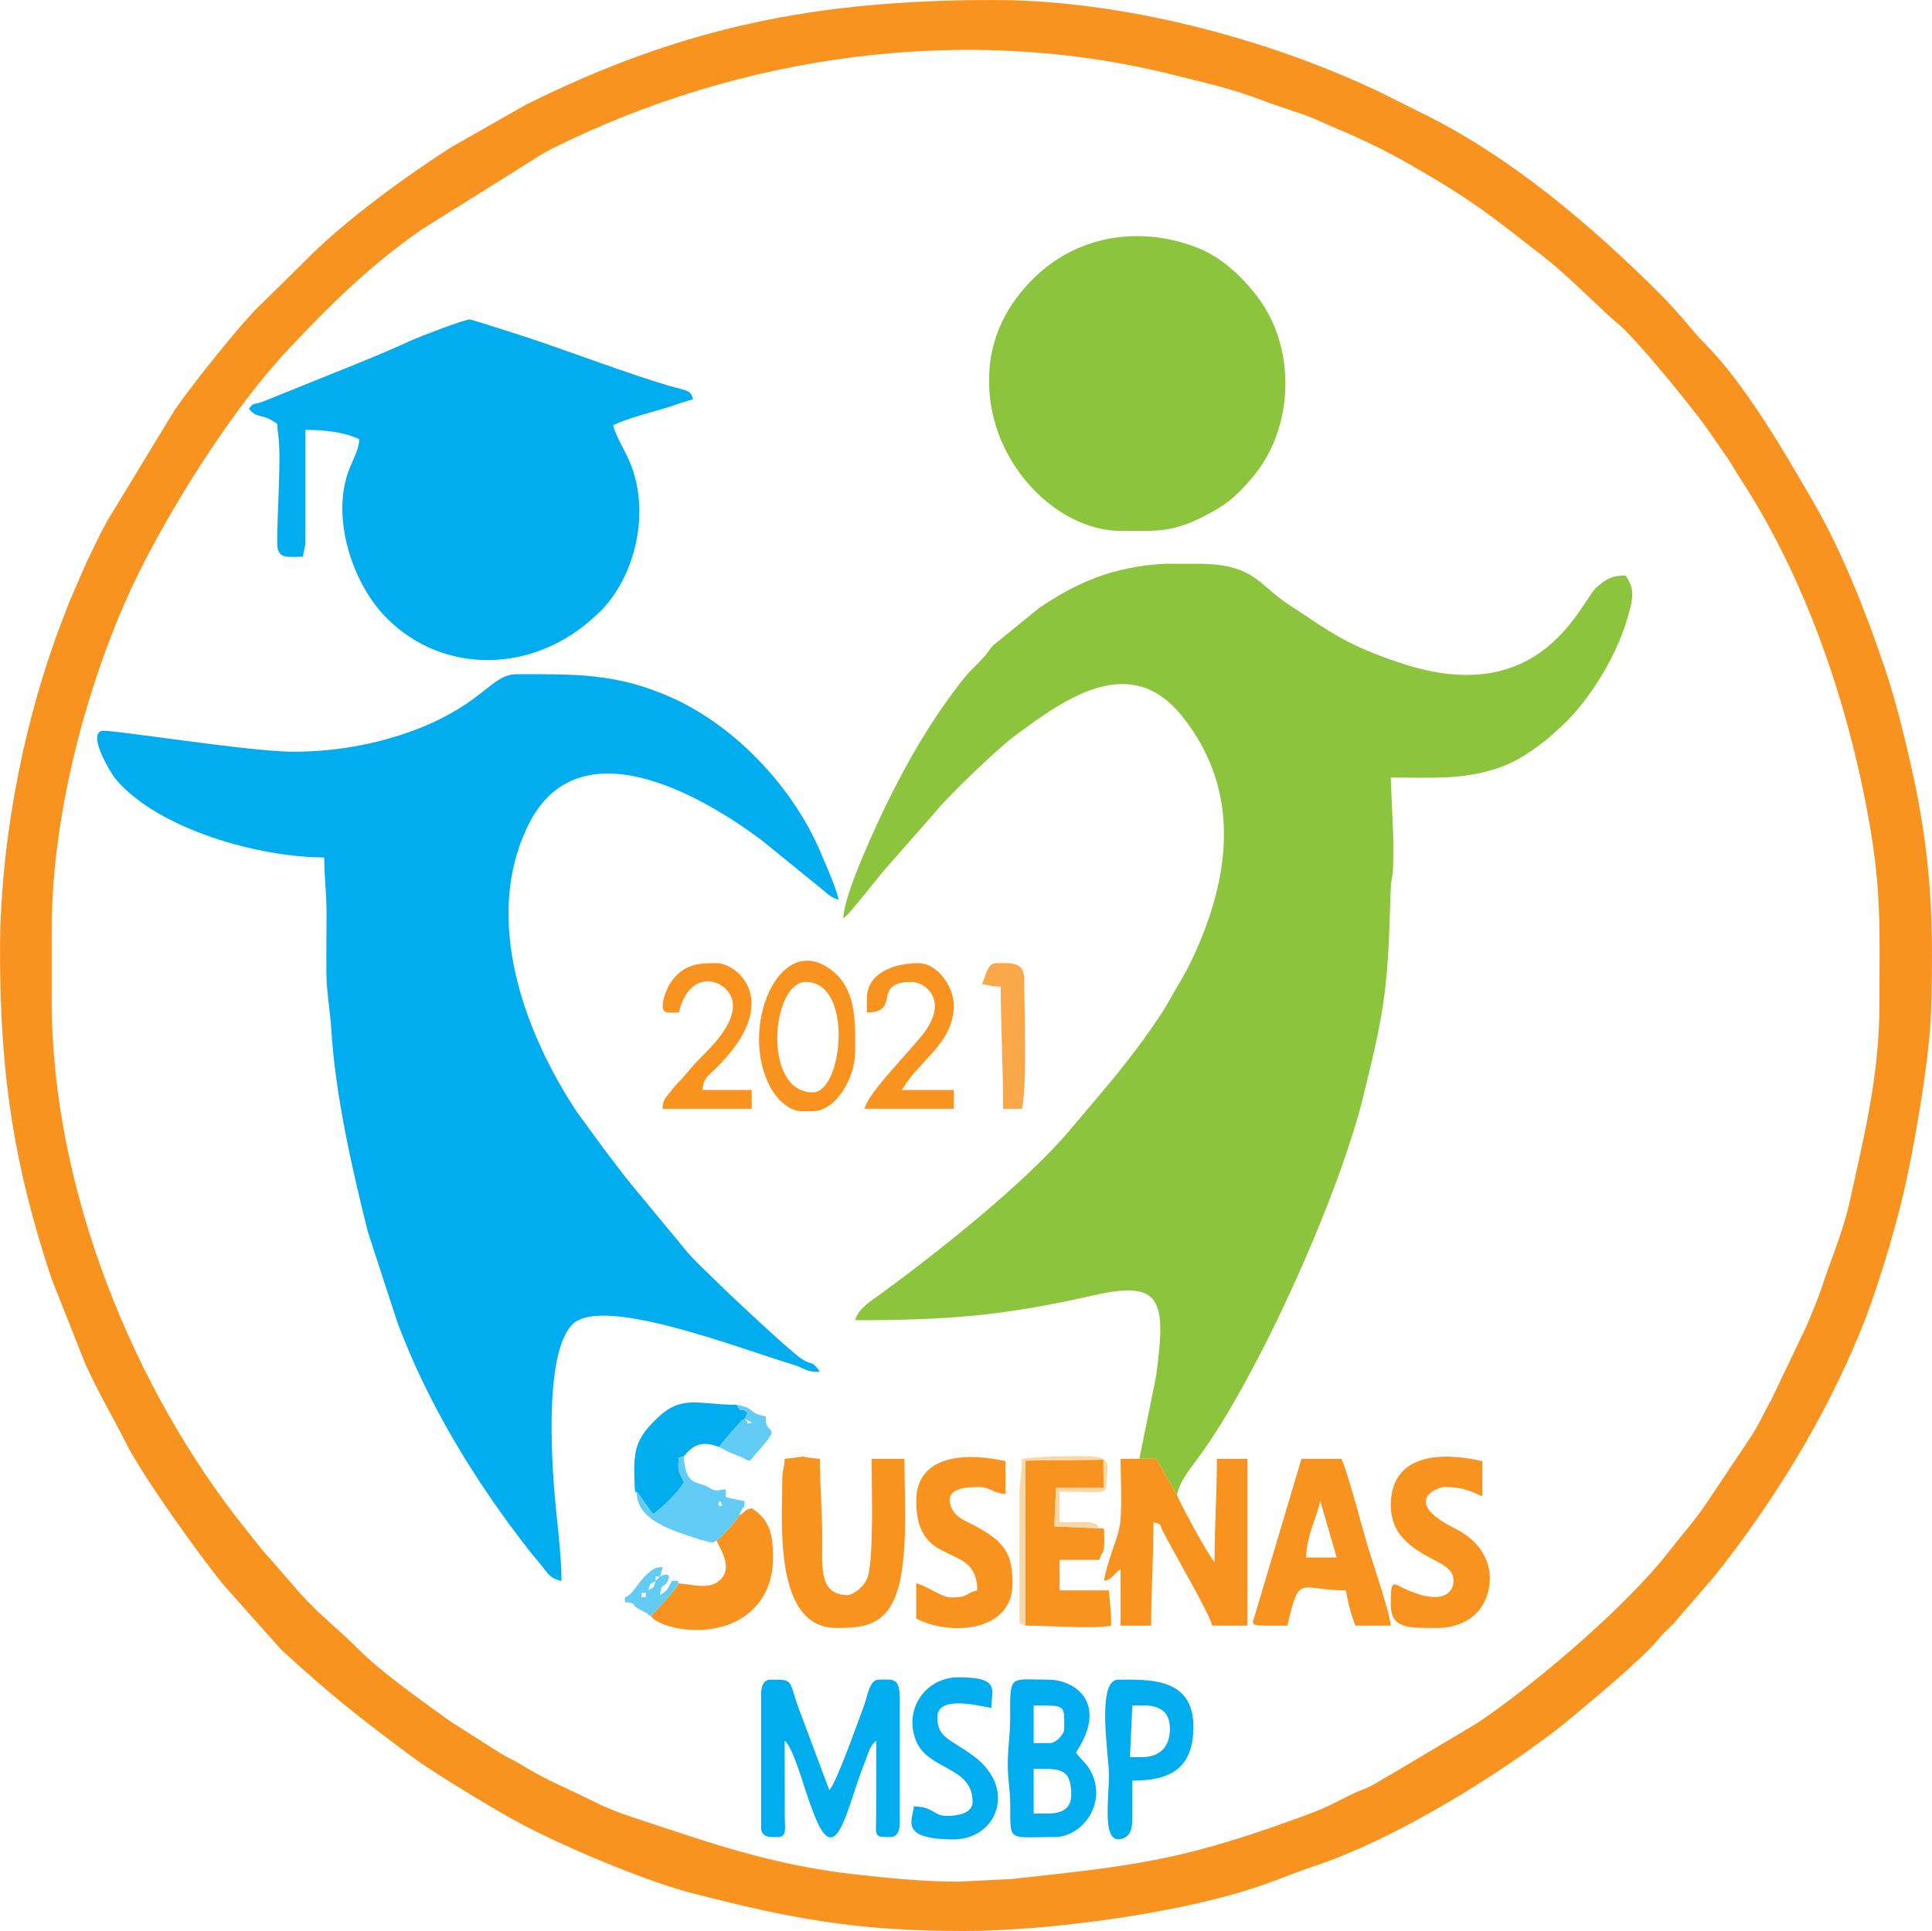 <?xml version="1.0" encoding="UTF-8"?>
<!DOCTYPE svg PUBLIC "-//W3C//DTD SVG 1.1//EN" "http://www.w3.org/Graphics/SVG/1.1/DTD/svg11.dtd">
<!-- Creator: CorelDRAW 2018 (64-Bit) -->
<svg xmlns="http://www.w3.org/2000/svg" xml:space="preserve" width="75.129mm" height="75.099mm" version="1.1" style="shape-rendering:geometricPrecision; text-rendering:geometricPrecision; image-rendering:optimizeQuality; fill-rule:evenodd; clip-rule:evenodd"
viewBox="0 0 4148.3 4146.66"
 xmlns:xlink="http://www.w3.org/1999/xlink">
 <defs>
  <style type="text/css">
   <![CDATA[
    .fil2 {fill:#01ADEE}
    .fil3 {fill:#62CCF4}
    .fil1 {fill:#8CC53D}
    .fil0 {fill:#F8931F}
    .fil4 {fill:#F9A749}
    .fil5 {fill:#F9D8A7}
   ]]>
  </style>
 </defs>
 <g id="Layer_x0020_1">
  <g id="_1790815985680">
   <path class="fil0" d="M110.97 2149l0 -151.34c0,-280.44 95.16,-584.87 189.99,-773.51 74.83,-148.85 199.67,-347.35 315.64,-471.29 90.22,-96.41 176.08,-181.13 286.33,-258.46l260.54 -163.18c7.74,-4.15 12.38,-7.31 19.43,-10.83 408.04,-204.19 890.91,-271.05 1335.14,-159.98 65.41,16.35 125.67,29.99 184.88,52.19 28.66,10.74 57.09,20.3 89.69,31.38 32.88,11.17 54.25,22.64 85.46,35.6 56.47,23.46 108.6,50.14 158.27,78.81 127.49,73.59 167.04,106.22 279.86,194.32 54.12,42.26 132.48,122.55 156.4,141.22 37.83,29.52 165.07,186.51 192.47,226.21 16.89,24.48 31.63,44.69 47.47,68.55 8.43,12.69 13.84,23.33 23.09,37.44 142.43,217.33 233.22,485.85 278.14,740.85 26.84,152.34 21.55,240.9 21.55,392.11 0,153.42 -34.78,287.79 -62.63,416.6 -14.62,67.6 -39.08,122.15 -59.11,183.03 -10.38,31.53 -22.19,58.52 -33.91,87.16l-76.62 160.48c-14.3,24.6 -26.91,53.56 -43.07,77.99l-96.94 145.19c-17.22,25.31 -33.38,44.97 -52.6,68.47 -9.78,11.96 -17.14,21.06 -26.9,33.63 -91.51,117.87 -289.31,286.85 -412.73,369.14l-189.75 112.91c-15.08,7.79 -21.85,13.91 -38.51,22.03 -15.54,7.58 -28.12,11.32 -42.25,18.28 -13.51,6.65 -26.7,13.67 -40.21,20.32 -27.8,13.69 -56.55,23.85 -86.46,34.6 -247.89,89.04 -343.31,97.42 -600.35,126.01l-115.27 5.78c-72.88,0 -154.04,-7.91 -221.53,-15.55 -182.16,-20.61 -314.18,-68.68 -477.71,-122.55 -31.33,-10.32 -58.28,-21.09 -86.02,-35.04 -63.89,-32.15 -88.6,-38.68 -157.01,-80.07 -14.05,-8.5 -24.81,-12.5 -39.28,-21.26l-110.93 -70.66c-62.52,-45.67 -146.4,-103.6 -200.07,-158.08 -34.65,-35.17 -82.86,-72.71 -121.03,-116.06l-56.4 -64.67c-10.67,-13.74 -18.07,-19.31 -28.17,-32.36 -8.83,-11.4 -16.71,-21.35 -26.76,-33.77 -246.47,-304.44 -422.12,-738.59 -422.12,-1141.67zm-110.97 -105.94c0,271.66 31.55,463.98 110.29,701.88l72.95 184.32c34.29,73.94 53.98,103.45 87.4,169.88 35.55,70.67 156.3,239.59 209.71,304.82l123.62 138.69c108.12,98.94 161.27,141.06 283.03,231.49 46.2,34.32 184.75,117.98 237.78,145.59 95.44,49.69 263.03,120.82 367.2,147.32 200.75,51.06 339.59,79.63 576.12,79.63 185.73,0 488.38,-39.78 665.12,-106.64 28.31,-10.71 63.11,-24.35 92.13,-33.99 158.17,-52.49 363.3,-176.61 495.86,-275.91 14.46,-10.84 23.6,-17.53 37.04,-28.54 47.4,-38.85 170.39,-141.11 202.17,-181.2 9.97,-12.57 20.52,-21.62 32.28,-33.3l88.88 -102.81c126.86,-159.96 234.46,-334.65 312.73,-524.64 33.5,-81.32 71.9,-208.46 92.51,-295.92 21.92,-93.02 56.59,-290.14 59.64,-394.37 5.67,-193.72 0.22,-333.75 -43.55,-526.81 -15.66,-69.05 -32.99,-138.91 -54.35,-202.92 -39.16,-117.36 -92.2,-253.46 -154.24,-360.29 -64.06,-110.32 -145.69,-253.17 -236.06,-344.05 -24.56,-24.7 -49.87,-60.01 -93.29,-103.44 -147.93,-147.94 -321.96,-295.7 -509.89,-388.01l-87.41 -43.74c-244.66,-117.51 -559.01,-200.1 -833.97,-200.1 -377.32,0 -665.97,56.09 -1005.47,225.32l-160.69 91.52c-95.12,61.03 -226.14,156.09 -306.94,237.85l-96.48 95.2c-44.24,39.9 -155.1,181.28 -188.75,229.93l-144.91 238.47c-15.97,28.56 -29.88,58.92 -43.86,87.3l-38.15 87.96c-12.45,32.84 -22.93,59.12 -34.34,91.77 -68.78,196.75 -114.06,434.61 -114.06,657.75z"/>
   <path class="fil1" d="M2446.41 3132.31l35.92 0.09 44.79 78.06c5.67,-29.17 26.26,-53.68 44.64,-78.53 127.59,-172.54 301.31,-559.28 354.88,-775.08 50.29,-202.61 53.35,-245.01 59.34,-445.12 0.76,-25.4 5.07,-27.93 5.41,-55.12 0.26,-21.08 0.59,-45.02 -0.03,-65.94l-5.21 -120.91c92.82,0 150.04,4.67 223.84,-18.28 44.87,-13.96 80.26,-38.47 114.87,-66.73 6.91,-5.65 8.83,-8.36 15.95,-14.32 66.49,-55.72 128.79,-158.23 152.83,-240.63 12.15,-41.65 18.54,-61.59 -3.07,-93.88 -28.57,0 -39.94,6.08 -61.46,24.29 -35.33,29.88 -115.62,266.57 -423.45,163.04 -115.16,-38.73 -144.1,-62.77 -238.4,-124.79 -66.16,-43.52 -72.78,-84.39 -184.64,-87.76l-80.76 -0.13c-118.19,6.42 -193.71,43.75 -269.32,93.94l-100.17 81.43c-9.68,10.58 -9.68,14.13 -20.05,25.35 -31.58,34.16 -27.28,23.85 -63.69,72.51 -52.43,70.08 -96.3,145.15 -136.89,226.32 -24.64,49.27 -100.88,210.5 -100.88,262.32 14.13,-9.46 78.58,-95.2 99.62,-117.29l101.4 -115.52c21.87,-27.41 127.76,-130.12 164.97,-157.86 111.64,-83.22 250.1,-182.18 361.17,-43.97 118.74,147.76 110.78,323.74 29.41,505.2 -10.65,23.75 -22.42,47.17 -36.17,69.77 -14.54,23.91 -25.67,46.12 -41.39,69.59 -67.15,100.29 -116.77,153.54 -191.21,242.61 -94.14,112.62 -283.43,262.95 -407.88,353.82 -19.8,14.46 -47.87,30.72 -54.7,56.28 200.1,0 318.84,-9.61 511.59,-53.36 145.9,-33.12 157.56,7.68 134.38,174.76l-35.63 175.85z"/>
   <path class="fil2" d="M630.52 1614.27c-97.44,0 -398.24,-49.31 -412.65,-44.7 -29.66,9.5 20.83,92.2 30.69,103.83 91.37,107.58 308.06,167.88 447.53,167.88 0,40.78 5.05,74.25 5.04,121.07 0,43.63 -0.73,87.83 -0.2,131.36 0.44,35.87 8.07,79.81 10.29,115.83 8.77,142.52 44.39,298.86 78.63,435.91l63.33 193.95c65.29,175.92 169.31,345.45 284.65,492.19 12.03,15.29 17.71,20.68 29.44,36.13 12.28,16.18 17.22,22.39 38.28,27.3 0,-44.16 -6.11,-100 -10.89,-145.49 -8.87,-84.48 -29.65,-341.81 34.69,-405.8 64.55,-64.19 371.76,56.95 471.67,86.04 28.27,8.23 26.76,16.28 59.38,16.28 -17.66,-26.37 -14.6,-12.58 -38.25,-27.33 -22.94,-14.3 -155.88,-139.07 -177.39,-160.58 -22.67,-22.67 -47.36,-44.65 -68.05,-68.14l-121.01 -146.35c-21.03,-25.55 -39.83,-51.44 -59.3,-76.89l-57.57 -78.63c-114.71,-173.14 -203.32,-417.79 -103.97,-617.54 107.12,-215.38 371.23,-63.15 500.86,33.96l133.57 108.56c9.98,8.98 17.66,15.29 31.46,18.98 -7.19,-30.87 -24.2,-66.25 -36.01,-95.15 -56.76,-138.97 -180.48,-275.06 -322.18,-338.63 -118.39,-53.11 -206.63,-50.51 -332.86,-50.51 -54.11,0 -69.76,60.04 -207.53,115.31 -74.25,29.79 -168.99,51.16 -271.67,51.16z"/>
   <path class="fil2" d="M534.68 877.76c14.94,20.39 28.72,11.73 49.98,25.68 16.2,10.63 8.25,0.67 12.47,27.89 7.38,47.56 -1.92,163.42 -1.92,233.98 0,36.56 20.71,30.26 55.49,30.26 1.31,-15.78 5.05,-17.92 5.05,-35.31l0 -237.1c40.89,0 83.12,4.4 116.01,20.18 -1.9,22.86 -13.7,43.56 -21.78,63.97 -39.57,99.93 3.88,243.59 81.01,320.72 122.08,122.09 314.68,117.09 444.08,-2.42l10.69 -9.49c0.75,-0.72 1.82,-1.75 2.56,-2.48 0.73,-0.73 1.77,-1.81 2.5,-2.55 74.93,-77.56 104.37,-210.95 63.31,-314.55 -11.18,-28.2 -31.82,-58.69 -37.59,-83.48 33.41,-16.03 88.02,-29.02 125.51,-40.95 14.59,-4.65 29.45,-10.68 45.99,-14.54 -5.46,-20.46 -9.26,-16.99 -51.55,-29.16 -75.93,-21.85 -220,-75.65 -300.86,-102.68 -12.09,-4.04 -123.13,-39.68 -126.79,-39.68 -12.19,0 -106.9,36.52 -122.8,43.66 -41.26,18.52 -73.38,32.81 -116.43,50.03l-204.91 82.62c-21.13,8.39 -18.4,-0.46 -30.01,15.39z"/>
   <path class="fil1" d="M2123.59 817.23c0,180.54 148.51,322.86 282.47,322.86 76.04,0 107.76,4.29 176.6,-30.21 50.15,-25.14 68.38,-41.33 102.14,-79.46 97.19,-109.79 98.34,-285.99 13.9,-394.87 -34.71,-44.76 -78.11,-85 -131.87,-105.22 -123.9,-46.61 -256.92,-23.18 -348.75,68.64 -50.12,50.12 -94.5,120.33 -94.5,218.26z"/>
   <path class="fil0" d="M2527.12 3210.47l-44.79 -78.06 -35.92 -0.09 -40.35 0.45c0,37.41 4.03,111.64 -1.9,144.34 -3.86,21.31 -12.2,40.8 -17.68,57.98 -4.96,15.55 -14.41,44.07 -15.73,59.94 19.6,-5.23 18.81,-14.17 35.31,-25.22l0 121.07 65.57 0c0,-73.86 5.04,-142.54 5.04,-221.97 18.98,5.07 11.59,2.27 20.55,19.82 26.02,51.01 99.23,174.97 105.56,202.15l75.67 0 0 -358.17 -65.57 0c0,75.9 -5.05,141.78 -5.05,221.96 -16.32,-18.77 -76.61,-131.99 -80.71,-144.2z"/>
   <path class="fil2" d="M1634.31 3637.16l0 287.54c0,22.88 22.37,20.18 35.3,20.18 20.42,0 15.77,-18.64 15.43,-40.06l-0.29 -166.77c15.91,11.66 37.51,84.76 44.75,106.58 6.8,20.5 13.03,38.1 20.03,55.64 47.08,117.97 69.17,-20.73 105.99,-112.5 7.37,-18.38 11.53,-39.15 25.95,-49.72l-0.3 166.77c-0.62,39.36 -3.82,40.06 30.56,40.06 15.5,0 20.18,-14.78 20.18,-30.26l0 -267.37c0,-46.39 -14.99,-40.36 -45.4,-40.36 -19.62,0 -24.31,36.72 -30.98,54.77 -9.61,25.97 -61.72,172.64 -74.94,182.33l-68.71 -183.51c-18.03,-54.53 -9.78,-53.59 -57.39,-53.59 -15.51,0 -20.18,14.78 -20.18,30.27z"/>
   <path class="fil0" d="M1684.75 3132.7c-0.51,22.81 -5.05,20.05 -5.05,45.4 0,86.71 -19.75,317.81 116.02,317.81 49.04,0 94.35,-2.31 121.3,-55.25 35.72,-70.18 24.98,-217.32 24.98,-307.96l-70.62 0c0,51.39 5.27,212.69 -8.43,253.89 -8.49,25.56 -36.35,38.7 -42.02,38.7 -62.61,0 -55.49,-58.74 -55.48,-121.07 0.01,-62.97 -5.05,-114.3 -5.05,-171.52 -68.33,-5.69 -1.87,-7.72 -75.66,0z"/>
   <path class="fil0" d="M2834.81 3223.5l35.31 121.07 -65.57 0c0,-43.16 21.76,-84.56 30.26,-121.07zm-70.62 267.37c26.66,-114.45 24.36,-75.67 126.1,-75.67 1.57,18.84 13.49,61.75 20.18,75.67l75.66 0c-2.57,-30.93 -40.78,-140.34 -52.2,-179.85 -10.6,-36.7 -40.98,-151.73 -53.73,-178.31l-85.75 0 -99.84 335.15c-7.47,25.5 -15.47,23.01 69.57,23.01z"/>
   <path class="fil0" d="M2986.14 3233.59c0,26.8 10.35,51.77 23.86,66.94 41.12,46.22 94.37,51.62 107.83,79.41 10.21,21.07 -0.66,75.93 -95.81,34.47 -30.98,-13.49 -35.88,-28.11 -35.88,31.05 0,53.13 39.31,50.45 100.88,50.45 32.57,0 58.02,-10.72 75.79,-25.09 46.56,-37.64 61.75,-138.33 -38.73,-188.53 -116.17,-58.04 -38.34,-89.05 -21.93,-89.05 30.86,0 49.05,4.99 80.7,20.18l0 -75.67c-82.38,-19.19 -196.72,-20.26 -196.72,95.85z"/>
   <path class="fil0" d="M1967.22 3223.5c0,149.74 131.15,82.76 131.15,191.69 -27.75,6.47 -16.82,15.13 -55.49,15.13 -23,0 -49.99,-24.28 -75.66,-30.26l0 75.67c69.33,36.69 206.81,31.34 206.81,-75.67 0,-65.28 -18.31,-89.43 -79.06,-122.72 -21.73,-11.9 -42.09,-17.28 -51.95,-39.5 -19.88,-44.79 38.52,-44.62 60.39,-44.62 20.51,0 28.71,12.9 55.49,15.13l0 -70.63c-71.8,-16.73 -191.68,-20.2 -191.68,85.76z"/>
   <path class="fil0" d="M2201.6 3490.87c52.32,0 150.69,7.82 184.28,0 0,-33.21 -2.93,-50.23 -5.04,-75.67l-105.93 0 0 -65.58 85.75 0c5.35,-20.04 6.16,-6.01 9.46,-25.85 1.71,-10.28 0.63,-28.6 0.63,-39.73 -5.94,-4.96 -4.11,-1.09 -10.09,-2.1l-96.97 -4.35 3.78 -82.29 102.17 -0.07 -0.49 -60.65 -167.24 1.93 -0.31 354.35z"/>
   <path class="fil2" d="M2249.69 3894.43l-30.26 0 0 -95.85c52.7,0 80.7,-4.62 80.7,55.49 0,30.07 -20.36,40.36 -50.44,40.36zm5.05 -151.34l-35.31 0 0 -80.71c70.43,0 65.57,-1.74 65.57,50.45 0,12.15 -18.12,30.27 -30.26,30.27zm-90.8 45.4c0,36.3 5.02,55.44 5.21,85.59 0.52,83.31 -6.86,70.79 95.67,70.79 60.91,0 115.61,-76.58 74.83,-145.47 -8.87,-14.99 -20.39,-22.62 -29.44,-36.14 69.45,-103.72 1.37,-156.38 -60.53,-156.38 -81.46,0 -81.34,-13.31 -80.6,80.81 0.29,36.7 -5.15,59.6 -5.15,100.79z"/>
   <path class="fil2" d="M2451.45 3773.36l-25.22 0 5.04 -110.98c27.66,0 80.71,-7.75 80.71,50.45 0,38.1 -21.59,60.53 -60.53,60.53zm-20.18 131.16l0 -80.71c82.32,0 131.15,-26.74 131.15,-116.02 0,-106.36 -96,-100.89 -161.41,-100.89 -47.47,0 -20.45,163.21 -19.98,201.58 0.7,56.23 -17.75,158.73 31.77,138.75 15.34,-6.19 18.47,-23.45 18.47,-42.7z"/>
   <path class="fil0" d="M1588.02 3253.77c-8.06,12.32 -37.68,45.96 -49.56,54.62 10.36,21.58 33.25,56.49 10.24,81.7 -23.28,25.53 -58.08,12.61 -91.68,9.97 -6.58,13.96 -46.97,57.44 -59.79,70.06 19.85,29.1 150.4,56.13 220.84,-15.68 25.56,-26.06 41.49,-59.51 41.72,-109.76 0.25,-57.82 -11.09,-82.91 -45.66,-106.05 -18.55,4.95 -10.38,5.68 -26.1,15.13z"/>
   <path class="fil2" d="M2088.28 3869.21c0,26.13 -34.18,30.27 -55.49,30.27 -29.25,0 -28.26,-20.18 -70.62,-20.18 -2.34,28.12 -33.17,70.63 85.76,70.63 91.33,0 137.38,-108.44 42.67,-178.88 -49.4,-36.73 -77.98,-38.39 -77.98,-83.44 0,-52.02 104.02,-20.18 116.01,-20.18 0,-38.06 21.11,-65.58 -70.62,-65.58 -71.39,0 -118.42,69.41 -91.08,136.45 26.16,64.13 121.34,54.16 121.34,130.91z"/>
   <path class="fil0" d="M1745.27 2345.74c-109.59,0 -88.91,-237.1 -15.13,-237.1 103.36,0 79.68,237.1 15.13,237.1zm-25.22 40.36l25.22 0c49.61,0 90.8,-71.99 90.8,-126.11 0,-66.62 5.19,-143.99 -62.48,-184.71 -110.68,-66.6 -191.96,153.65 -111.29,272.74 10.79,15.92 34.41,38.09 57.76,38.09z"/>
   <path class="fil2" d="M1366.96 3204.59c1.21,0.91 2.92,0.87 3.49,2.93l31.82 44.13c24.22,-18.01 50.26,-43.4 66.4,-68.51 -11.46,-27.29 -13.47,-17.19 -11.31,-53.08l10.48 -2.35c19.36,-22.46 36.09,-36.08 76.42,-20.24 9.5,-13.47 16.25,-20.52 26.84,-32.91 3.67,-4.3 9.38,-10.69 14.12,-15.69 13.71,-14.43 -0.48,-4.6 13.79,-11.91l6.2 -13.1c-20.57,-16.64 -9.75,5.62 -23.35,-17.19 -82.6,0 -117.18,-22.81 -170.9,28.87 -40.03,38.5 -49.11,61.6 -49.22,112.34l1.18 38.65c4.12,16.87 -5.04,2.85 4.04,8.06z"/>
   <path class="fil0" d="M1457.76 2174.22c24.48,-105.07 116.01,-67.46 116.01,-15.13 0,43.41 -43.84,87.09 -71.9,114.74 -17.85,17.59 -25.64,30.61 -42.87,47.92 -8.78,8.81 -13.58,15.05 -20.88,24.52 -9.91,12.85 -13.92,13.8 -15.66,34.78l191.68 0 0 -40.36 -105.93 0c2.13,-25.54 11.25,-29.48 26.45,-44.17 149.49,-144.38 49.08,-228.24 3.81,-228.24 -36.15,0 -70.26,0.27 -98.95,42.29 -5.76,8.44 -14.22,28.68 -15.88,40.9 -3.79,27.93 9.46,22.75 34.12,22.75z"/>
   <path class="fil0" d="M1861.29 2143.96l0 30.26c75.25,0 8.5,-65.58 95.84,-65.58 30.35,0 83.6,40.65 20.97,116.82 -13.37,16.27 -27.93,32.08 -42.27,48.53 -23.47,26.95 -73.39,80.48 -79.58,107.06l191.68 0 0 -40.36 -110.97 0c31.91,-60.32 110.97,-98.9 110.97,-181.6 0,-41.55 -36.21,-90.81 -75.66,-90.81 -57.19,0 -110.97,23.75 -110.97,75.67z"/>
   <path class="fil3" d="M1548.56 3233.59c-13.05,1.62 -1.54,-17.05 -0.17,-6.26 0.01,0.08 0.15,1.33 0.15,1.46 0.03,0.44 4.21,4.28 0.01,4.8zm-181.59 -29c0,60.46 76.56,81.71 133.5,100.92 9.7,3.27 1.08,0.04 12.02,2.81 18.29,4.62 14.83,6.53 25.98,0.07 11.88,-8.66 41.51,-42.3 49.56,-54.62 -0.18,-0.64 0.21,-2.44 0.28,-1.96l4.1 -9.33c7.85,-17.12 4.08,11.18 6.59,-18.98l-28.84 -5.53c-16.37,-5.35 -11.03,2.16 -11.51,-19.69 -12.62,0.28 -17.42,4.19 -27.58,0.91l-15.26 -8.18c-24.9,-10.65 -42.97,-3.61 -47.96,-63.3l-10.48 2.35c-2.16,35.89 -0.15,25.79 11.31,53.08 -16.15,25.11 -42.18,50.51 -66.4,68.51l-31.82 -44.13c-0.57,-2.07 -2.27,-2.02 -3.49,-2.93z"/>
   <path class="fil4" d="M2108.45 2113.69c19.44,1.62 16.26,5.05 40.35,5.05 0,92.99 5.05,168.72 5.05,262.32l40.35 0c11.34,-48.67 5.05,-216.24 5.05,-277.45 0,-40.23 -31.53,-35.32 -60.53,-35.32 -18.92,0 -23.44,31.19 -30.26,45.4z"/>
   <path class="fil5" d="M2201.6 3490.87l0.31 -354.35 167.24 -1.93 0.49 60.65 -102.17 0.07 -3.78 82.29 96.97 4.35c-6.43,-7.7 -1.24,-5.99 -12.29,-10.7 -7.7,-3.29 -13.62,-2.7 -22.67,-2.8 -16.55,-0.19 -34.05,0.46 -50.79,0.46l0 -65.58c106.48,0 98.78,8.29 101.54,-24.94 2.63,-31.65 4.13,-40.72 -13.5,-47.98 -17.55,-7.23 -149.28,-2.25 -168.74,2.29 0,35.29 -5.17,48.3 -5.22,80.54l0.18 272.58 12.43 5.05z"/>
   <path class="fil3" d="M1588.91 3112.52l1.5 1.51c-0.1,-0.1 -2,-1 -1.5,-1.51zm10.11 -65.55l16.08 8.24c-21.26,1.83 -2.11,3.79 -16.08,-8.24zm0 0c-14.27,7.31 -0.08,-2.52 -13.79,11.91 -4.75,5 -10.45,11.39 -14.12,15.69 -10.59,12.39 -17.34,19.45 -26.84,32.91l16.1 8.29c5.33,2.64 1.29,1.04 7.01,3.49l25.33 10.08c21.51,11.94 14.95,9.4 30.27,-7.54 62.77,-69.38 17.65,-34.76 21.41,-79.9 -45.83,-10.68 -16.58,-16.22 -62.53,-25.22 13.6,22.82 2.78,0.55 23.35,17.19l-6.2 13.1z"/>
   <path class="fil3" d="M1397.23 3440.42l0 0zm5.05 -5.04l-5.05 5.04 5.05 -5.04zm0 0l0 0zm-25.22 -5.05l0 0zm10.09 -10.09c-3.05,16.52 6.43,7.03 -10.09,10.09 3.06,-16.51 -6.42,-7.03 10.09,-10.09zm5.05 -5.05l-5.05 5.05 5.05 -5.05zm0 0c4.7,-17.62 1.92,-11.32 15.13,-20.18 -4.71,17.62 -1.92,11.33 -15.13,20.18zm15.13 -20.18c3.05,-16.52 -6.43,-7.03 10.09,-10.09l-10.09 10.09zm-10.09 75.11c12.83,-12.62 53.21,-56.1 59.79,-70.06 -6.62,-5.63 12.51,-5.05 -14.39,-5.05 -9.57,18.1 -7.95,18.7 -25.22,30.27 2.44,-29.31 7.98,-12.84 16.31,-30.1 7.98,-16.56 -3.86,-16.01 -16.31,-10.25l5.66 -19.98c-10.21,1.6 -14.21,0.19 -23.9,7.11l-7.85 6.57c-24.01,21.03 -31.1,45.02 -49.57,51.7l0 10.09c28.84,2.4 9,5.46 35.28,17.64l11.85 6.18c5.18,3.51 -2.54,2.15 8.35,5.89z"/>
  </g>
 </g>
</svg>
